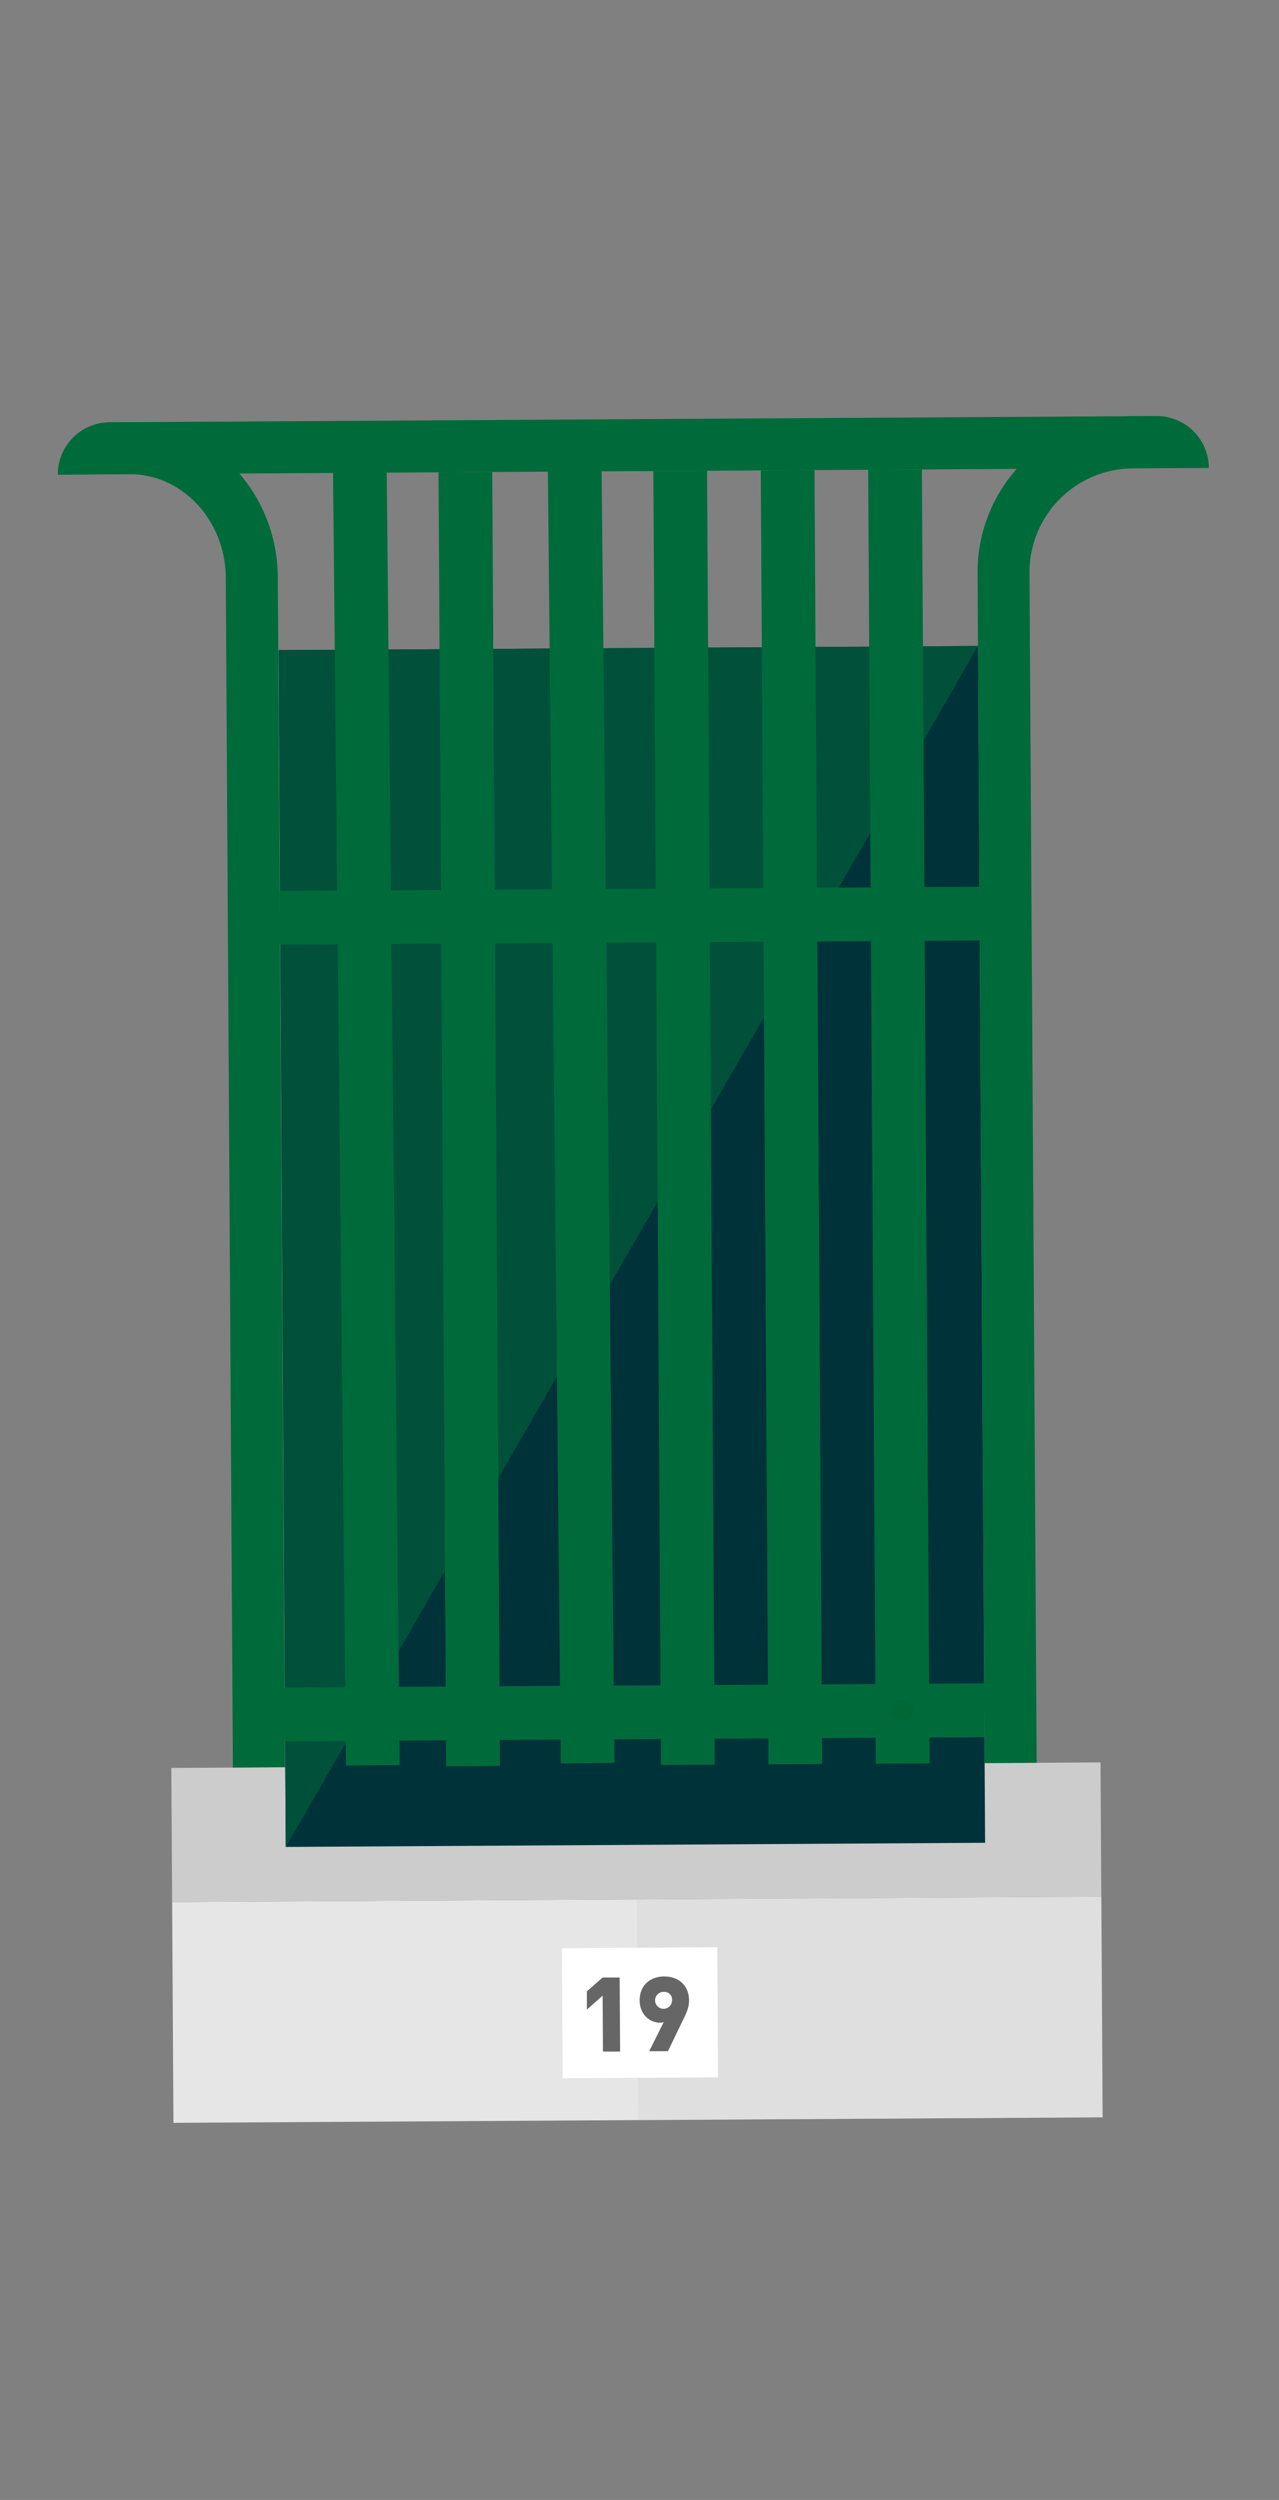 <svg id="flat.2" xmlns="http://www.w3.org/2000/svg" viewBox="0 0 360 703.57"><rect x="0" y="0" width="360" height="703.57" fill="#808080" stroke="none"/><defs><style>.cls-1{fill:#e6e6e6;}.cls-2,.cls-3{fill:#ccc;}.cls-2{opacity:0.25;}.cls-4{fill:#00323a;}.cls-5{fill:#00503a;}.cls-6{fill:#006b3a;}.cls-7{fill:#006837;}.cls-8{fill:#fff;}.cls-9{fill:#666;}</style></defs><title>bin</title><rect class="cls-1" x="48.65" y="534.54" width="261.54" height="62.12" transform="translate(-3.37 1.08) rotate(-0.34)"/><rect class="cls-2" x="179.42" y="534.15" width="130.77" height="62.12" transform="translate(-3.36 1.47) rotate(-0.34)"/><rect class="cls-3" x="48.35" y="496.77" width="261.54" height="37.77" transform="translate(-3.07 1.08) rotate(-0.34)"/><rect class="cls-4" x="79.44" y="182.38" width="196.85" height="336.82" transform="translate(-2.09 1.07) rotate(-0.34)"/><polygon class="cls-5" points="78.44 182.97 275.28 181.8 80.44 519.79 78.44 182.97"/><rect class="cls-6" x="78.72" y="250.14" width="197.01" height="15.12" transform="translate(-1.53 1.06) rotate(-0.34)"/><rect class="cls-6" x="80.05" y="474.34" width="197.01" height="15.12" transform="translate(-2.87 1.07) rotate(-0.34)"/><path class="cls-6" d="M80.19,497.36l-14.64.09-2-334.88c-.1-16.14-12.27-29.2-27.13-29.11l-20,.12h0A14.64,14.64,0,0,1,31,118.85l5.35,0c22.93-.14,41.71,19.45,41.85,43.66Z"/><path class="cls-6" d="M291.79,496.1l-14.64.09-2-334.88a43.91,43.91,0,0,1,43.64-44.17l6.7,0a14.64,14.64,0,0,1,14.72,14.55h0l-21.34.13a29.27,29.27,0,0,0-29.1,29.44Z"/><rect class="cls-6" x="94.28" y="133.06" width="15.12" height="364.16" transform="matrix(1, -0.01, 0.01, 1, -1.88, 0.61)"/><rect class="cls-6" x="124.51" y="132.88" width="15.12" height="364.16" transform="translate(-1.87 0.79) rotate(-0.34)"/><rect class="cls-6" x="154.75" y="132.7" width="15.12" height="364.16" transform="matrix(1, -0.01, 0.01, 1, -1.87, 0.97)"/><rect class="cls-6" x="184.98" y="132.52" width="15.12" height="364.16" transform="translate(-1.87 1.15) rotate(-0.34)"/><rect class="cls-6" x="215.22" y="132.34" width="15.12" height="364.16" transform="translate(-1.87 1.33) rotate(-0.34)"/><rect class="cls-6" x="245.45" y="132.16" width="15.12" height="364.16" transform="translate(-1.87 1.51) rotate(-0.34)"/><path class="cls-6" d="M340.23,131.64h0a14.64,14.64,0,0,0-14.72-14.55L30.83,118.85a14.64,14.64,0,0,0-14.55,14.72h0Z"/><circle class="cls-7" cx="254" cy="481.45" r="3.17" transform="translate(-2.86 1.52) rotate(-0.34)"/><rect class="cls-8" x="158.29" y="548.15" width="43.73" height="36.61" transform="translate(-3.37 1.08) rotate(-0.34)"/><path class="cls-9" d="M169.71,577.38l-.09-15.72-4.43,3.89,0-5.12,4.43-3.89,4.8,0,.12,20.84Z"/><path class="cls-9" d="M192,569l-4,8.28-5.27,0,4.08-8.19a3.47,3.47,0,0,1-1.17.15c-2.55,0-5.57-2.13-5.6-6.26,0-4.42,3.15-6.72,6.9-6.74s6.95,2.24,7,6.66C194,565.06,193,567,192,569Zm-5-8.4a2.38,2.38,0,1,0,2.15,2.36A2.13,2.13,0,0,0,187,560.59Z"/></svg>